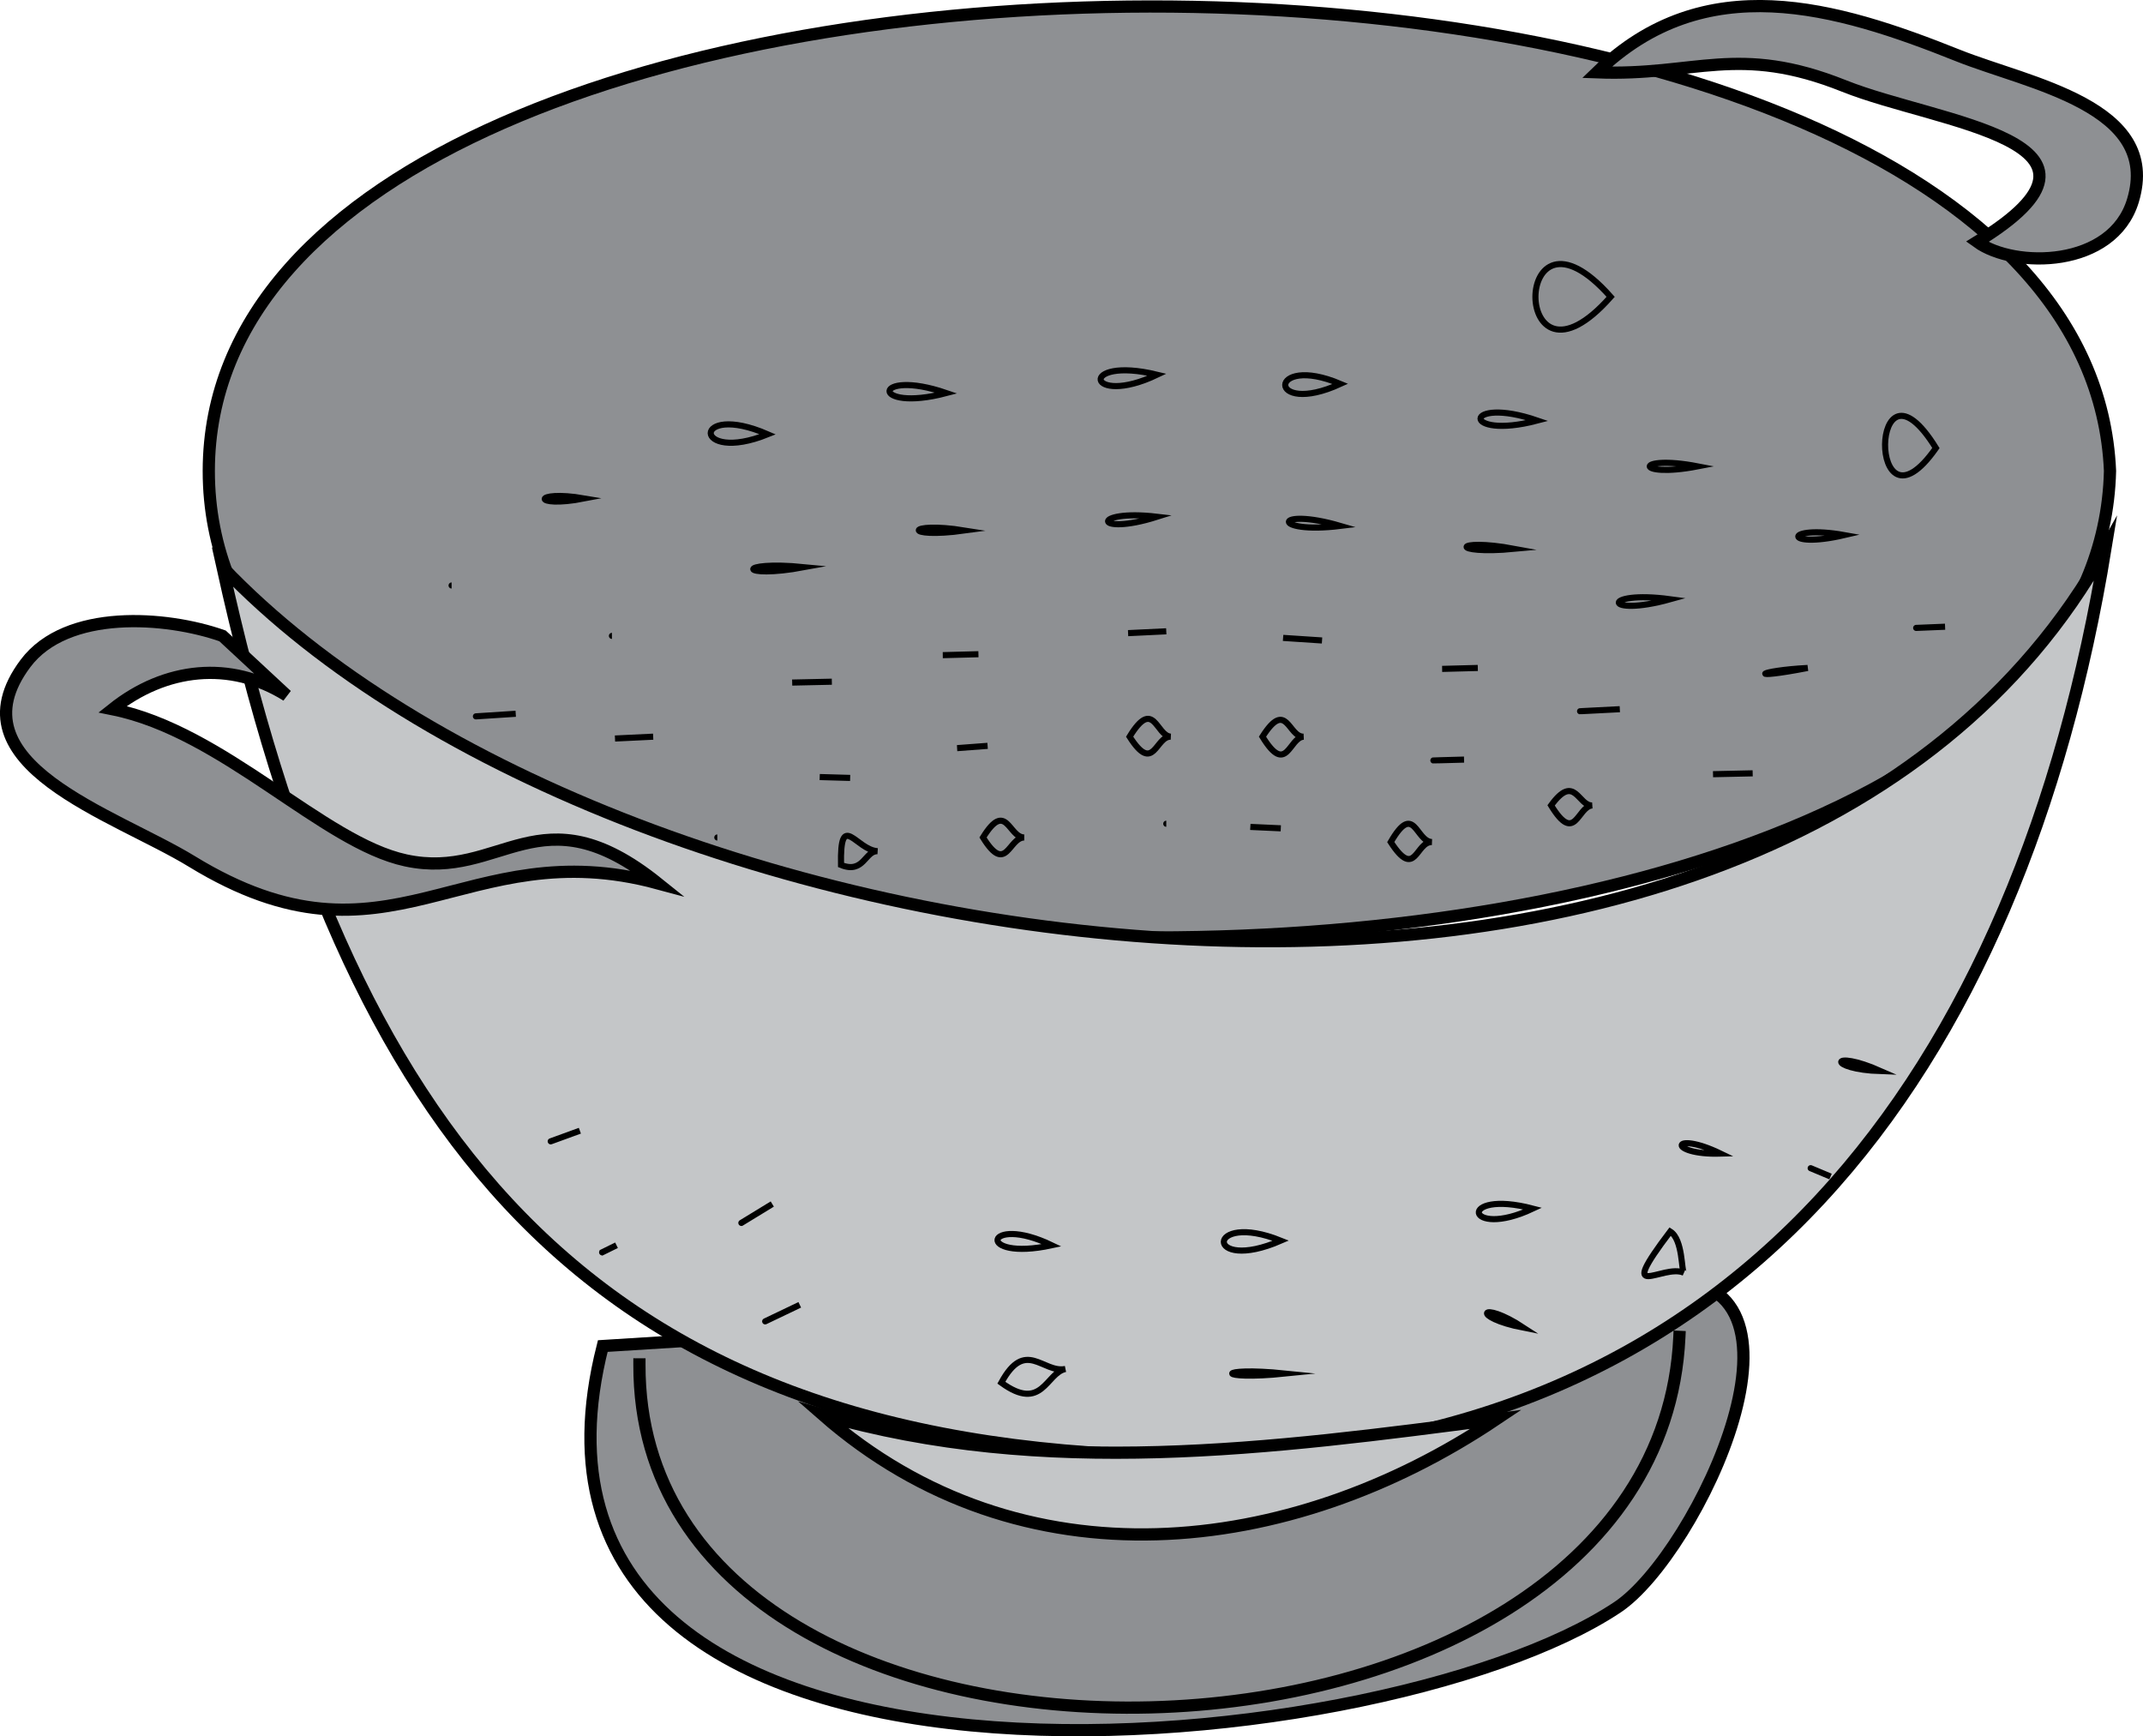 <svg xmlns="http://www.w3.org/2000/svg" xmlns:xlink="http://www.w3.org/1999/xlink" version="1.1" id="Layer_1" x="0px" y="0px" enable-background="new 0 0 822.05 841.89" xml:space="preserve" viewBox="235.32 278.05 350.83 284.23">
<path fill-rule="evenodd" clip-rule="evenodd" fill="#8E9093" stroke="#000000" stroke-width="2" stroke-linecap="square" stroke-miterlimit="10" d="  M334,498.39c-20.899,82.187,126.528,69.148,166.125,42.75c13.019-8.68,35.285-55.338,6.721-53.553  C449.23,491.188,391.615,494.79,334,498.39z"/>
<path fill-rule="evenodd" clip-rule="evenodd" fill="#8E9093" stroke="#000000" stroke-width="2" stroke-linecap="square" stroke-miterlimit="10" d="  M580.75,355.14c-2.444,101.961-311.32,101.689-311.25,0C269.569,254.121,576.431,253.418,580.75,355.14z"/>
<path fill-rule="evenodd" clip-rule="evenodd" fill="#8E9093" stroke="#000000" stroke-width="2" stroke-linecap="square" stroke-miterlimit="10" d="  M496.75,289.89c17.647-17.109,39.083-10.767,59.13-2.748c11.562,4.625,33.303,8.268,28.62,23.748  c-3.343,11.05-19.421,11.146-25.5,6.75c26.994-16.523-6.422-19.369-21.75-25.5C519.759,285.144,512.974,290.527,496.75,289.89z"/>
<path fill-rule="evenodd" clip-rule="evenodd" fill="#C4C6C8" stroke="#000000" stroke-width="2" stroke-linecap="square" stroke-miterlimit="10" d="  M271.75,370.89c20.224,91.507,58.519,143.794,155.25,145.5c93.186,1.644,139.243-64.229,153-148.5  C525.321,466.082,336.766,439.113,271.75,370.89z"/>
<path fill="none" stroke="#000000" stroke-width="2" stroke-linecap="square" stroke-miterlimit="10" d="M340,501.39  c-0.274,77.623,166.638,73.604,170.25-4.5"/>
<path fill-rule="evenodd" clip-rule="evenodd" fill="#C4C6C8" stroke="#000000" stroke-width="2" stroke-linecap="square" stroke-miterlimit="10" d="  M370,509.64c32.543,28.485,76.475,23.418,110.25,0.75C443.491,515.215,406.232,520.109,370,509.64z"/>
<path fill="none" stroke="#000000" stroke-linecap="square" stroke-miterlimit="10" d="M499,326.64  C482.579,345.234,482.579,308.046,499,326.64L499,326.64z"/>
<path fill="none" stroke="#000000" stroke-linecap="square" stroke-miterlimit="10" d="M552.25,351.39  C540.977,367.466,541.32,333.741,552.25,351.39L552.25,351.39z"/>
<path fill="none" stroke="#000000" stroke-linecap="square" stroke-miterlimit="10" d="M390.25,342.39  C377.674,345.699,378.007,338.2,390.25,342.39L390.25,342.39z"/>
<path fill="none" stroke="#000000" stroke-linecap="square" stroke-miterlimit="10" d="M424.75,339.39  C413.256,344.868,411.62,336.211,424.75,339.39L424.75,339.39z"/>
<path fill="none" stroke="#000000" stroke-linecap="square" stroke-miterlimit="10" d="M445,481.14  C432.453,486.589,432.669,476.168,445,481.14L445,481.14z"/>
<path fill="none" stroke="#000000" stroke-linecap="square" stroke-miterlimit="10" d="M445.75,502.89  C434.143,504.075,434.143,501.706,445.75,502.89L445.75,502.89z"/>
<path fill="none" stroke="#000000" stroke-linecap="square" stroke-miterlimit="10" d="M409.75,502.14  c-3.186,0.643-3.792,7.145-10.5,2.25C403.215,497.086,406.043,502.888,409.75,502.14z"/>
<path fill="none" stroke="#000000" stroke-linecap="square" stroke-miterlimit="10" d="M486.25,475.89  C475.21,481.077,473.753,472.621,486.25,475.89L486.25,475.89z"/>
<path fill="none" stroke="#000000" stroke-linecap="square" stroke-miterlimit="10" d="M517,466.89  C508.22,467.146,508.795,462.932,517,466.89L517,466.89z"/>
<path fill="none" stroke="#000000" stroke-linecap="square" stroke-miterlimit="10" d="M543.25,453.39  C534.389,453.101,534.773,449.639,543.25,453.39L543.25,453.39z"/>
<path fill="none" stroke="#000000" stroke-linecap="square" stroke-miterlimit="10" d="M484.75,495.39  C475.997,493.686,477.563,490.664,484.75,495.39L484.75,495.39z"/>
<path fill="none" stroke="#000000" stroke-linecap="square" stroke-miterlimit="10" d="M511,486.39  c-3.457-1.537-11.349,5.264-2.25-6.75C510.849,480.936,510.567,486.198,511,486.39z"/>
<path fill="none" stroke="#000000" stroke-linecap="square" stroke-miterlimit="10" d="M535,470.64  C530.346,468.691,530.904,468.924,535,470.64L535,470.64z"/>
<path fill="none" stroke="#000000" stroke-linecap="square" stroke-miterlimit="10" d="M407.5,481.89  C394.815,484.634,396.542,476.621,407.5,481.89L407.5,481.89z"/>
<path fill="none" stroke="#000000" stroke-linecap="square" stroke-miterlimit="10" d="M361.75,475.14  C354.135,479.794,355.872,478.733,361.75,475.14L361.75,475.14z"/>
<path fill="none" stroke="#000000" stroke-linecap="square" stroke-miterlimit="10" d="M366.25,491.64  C359.051,495.085,358.351,495.42,366.25,491.64L366.25,491.64z"/>
<path fill="none" stroke="#000000" stroke-linecap="square" stroke-miterlimit="10" d="M330.25,463.14  C323.253,465.692,324.557,465.216,330.25,463.14L330.25,463.14z"/>
<path fill="none" stroke="#000000" stroke-linecap="square" stroke-miterlimit="10" d="M336.25,481.89  C330.991,484.483,335.273,482.372,336.25,481.89L336.25,481.89z"/>
<path fill="none" stroke="#000000" stroke-linecap="square" stroke-miterlimit="10" d="M424.75,362.64  C414.314,365.953,413.777,361.349,424.75,362.64L424.75,362.64z"/>
<path fill="none" stroke="#000000" stroke-linecap="square" stroke-miterlimit="10" d="M393.25,364.89  C382.926,366.308,383.537,363.329,393.25,364.89L393.25,364.89z"/>
<path fill="none" stroke="#000000" stroke-linecap="square" stroke-miterlimit="10" d="M395.5,385.14  C387.67,385.347,387.744,385.345,395.5,385.14L395.5,385.14z"/>
<path fill="none" stroke="#000000" stroke-linecap="square" stroke-miterlimit="10" d="M371.5,389.64  C362.759,389.831,362.925,389.827,371.5,389.64L371.5,389.64z"/>
<path fill="none" stroke="#000000" stroke-linecap="square" stroke-miterlimit="10" d="M335.5,382.14  C327.75,382.14,327.75,382.14,335.5,382.14L335.5,382.14z"/>
<path fill="none" stroke="#000000" stroke-linecap="square" stroke-miterlimit="10" d="M342.25,398.64  C333.805,399.047,334.021,399.036,342.25,398.64L342.25,398.64z"/>
<path fill="none" stroke="#000000" stroke-linecap="square" stroke-miterlimit="10" d="M319.75,394.89  C311.172,395.447,310.949,395.462,319.75,394.89L319.75,394.89z"/>
<path fill="none" stroke="#000000" stroke-linecap="square" stroke-miterlimit="10" d="M397,400.14  C390.284,400.646,390.381,400.638,397,400.14L397,400.14z"/>
<path fill="none" stroke="#000000" stroke-linecap="square" stroke-miterlimit="10" d="M427,398.64c-2.541-0.117-2.779,6.256-6.75,0  C424.229,392.13,424.572,398.529,427,398.64z"/>
<path fill="none" stroke="#000000" stroke-linecap="square" stroke-miterlimit="10" d="M448.75,398.64  c-2.428,0.111-2.771,6.51-6.75,0C445.971,392.384,446.209,398.757,448.75,398.64z"/>
<path fill="none" stroke="#000000" stroke-linecap="square" stroke-miterlimit="10" d="M475,402.39  C468.362,402.575,468.247,402.578,475,402.39L475,402.39z"/>
<path fill="none" stroke="#000000" stroke-linecap="square" stroke-miterlimit="10" d="M496,409.89c-2.479,0.173-2.78,6.494-6.75,0  C493.133,404.528,493.689,410.052,496,409.89z"/>
<path fill="none" stroke="#000000" stroke-linecap="square" stroke-miterlimit="10" d="M469.75,415.89  c-2.688-0.101-2.682,6.303-6.75,0C466.86,409.217,467.054,415.789,469.75,415.89z"/>
<path fill="none" stroke="#000000" stroke-linecap="square" stroke-miterlimit="10" d="M445,413.64  C438.312,413.333,438.362,413.336,445,413.64L445,413.64z"/>
<path fill="none" stroke="#000000" stroke-linecap="square" stroke-miterlimit="10" d="M426.25,412.89  C419.634,412.89,419.634,412.89,426.25,412.89L426.25,412.89z"/>
<path fill="none" stroke="#000000" stroke-linecap="square" stroke-miterlimit="10" d="M403,415.14c-2.57,0-2.932,6.18-6.75,0  C400.068,408.96,400.43,415.14,403,415.14z"/>
<path fill="none" stroke="#000000" stroke-linecap="square" stroke-miterlimit="10" d="M374.5,405.39  C367.796,405.199,367.9,405.202,374.5,405.39L374.5,405.39z"/>
<path fill="none" stroke="#000000" stroke-linecap="square" stroke-miterlimit="10" d="M379,417.39c-2.068-0.129-2.249,3.759-6,2.25  C372.831,410.581,375.435,417.167,379,417.39z"/>
<path fill="none" stroke="#000000" stroke-linecap="square" stroke-miterlimit="10" d="M352.75,415.14  C345.118,415.14,345.118,415.14,352.75,415.14L352.75,415.14z"/>
<path fill="none" stroke="#000000" stroke-linecap="square" stroke-miterlimit="10" d="M426.25,381.39  C417.805,381.797,418.021,381.786,426.25,381.39L426.25,381.39z"/>
<path fill="none" stroke="#000000" stroke-linecap="square" stroke-miterlimit="10" d="M451.75,382.89  C443.166,382.325,443.316,382.334,451.75,382.89L451.75,382.89z"/>
<path fill="none" stroke="#000000" stroke-linecap="square" stroke-miterlimit="10" d="M477.25,387.39  C469.421,387.597,469.494,387.595,477.25,387.39L477.25,387.39z"/>
<path fill="none" stroke="#000000" stroke-linecap="square" stroke-miterlimit="10" d="M500.5,394.14  C491.937,394.581,491.707,394.592,500.5,394.14L500.5,394.14z"/>
<path fill="none" stroke="#000000" stroke-linecap="square" stroke-miterlimit="10" d="M522.25,404.64  C513.51,404.831,513.675,404.827,522.25,404.64L522.25,404.64z"/>
<path fill="none" stroke="#000000" stroke-linecap="square" stroke-miterlimit="10" d="M367,370.89  C356.139,372.907,355.561,369.768,367,370.89L367,370.89z"/>
<path fill="none" stroke="#000000" stroke-linecap="square" stroke-miterlimit="10" d="M454.75,364.14  C443.32,365.542,443.717,360.917,454.75,364.14L454.75,364.14z"/>
<path fill="none" stroke="#000000" stroke-linecap="square" stroke-miterlimit="10" d="M483.25,367.89  C472.512,368.898,473.104,366.012,483.25,367.89L483.25,367.89z"/>
<path fill="none" stroke="#000000" stroke-linecap="square" stroke-miterlimit="10" d="M508.75,376.14  C497.755,379.205,497.306,374.596,508.75,376.14L508.75,376.14z"/>
<path fill="none" stroke="#000000" stroke-linecap="square" stroke-miterlimit="10" d="M531.25,387.39  C520.992,389.384,523.055,387.822,531.25,387.39L531.25,387.39z"/>
<path fill="none" stroke="#000000" stroke-linecap="square" stroke-miterlimit="10" d="M454.75,340.89  C442.664,346.427,442.764,335.817,454.75,340.89L454.75,340.89z"/>
<path fill="none" stroke="#000000" stroke-linecap="square" stroke-miterlimit="10" d="M487,346.89  C474.424,350.199,474.757,342.7,487,346.89L487,346.89z"/>
<path fill="none" stroke="#000000" stroke-linecap="square" stroke-miterlimit="10" d="M513.25,354.39  C502.784,356.411,502.784,352.369,513.25,354.39L513.25,354.39z"/>
<path fill="none" stroke="#000000" stroke-linecap="square" stroke-miterlimit="10" d="M537.25,365.64  C527.131,368.01,527.276,363.863,537.25,365.64L537.25,365.64z"/>
<path fill="none" stroke="#000000" stroke-linecap="square" stroke-miterlimit="10" d="M553.75,380.64  C546.996,380.92,547.777,380.888,553.75,380.64L553.75,380.64z"/>
<path fill="none" stroke="#000000" stroke-linecap="square" stroke-miterlimit="10" d="M361,349.14  C348.669,354.112,348.453,343.691,361,349.14L361,349.14z"/>
<path fill="none" stroke="#000000" stroke-linecap="square" stroke-miterlimit="10" d="M331,359.64  C322.28,361.338,322.381,358.16,331,359.64L331,359.64z"/>
<path fill="none" stroke="#000000" stroke-linecap="square" stroke-miterlimit="10" d="M309.25,373.89  C301.049,373.89,301.049,373.89,309.25,373.89L309.25,373.89z"/>
<path fill-rule="evenodd" clip-rule="evenodd" fill="#8E9093" stroke="#000000" stroke-width="2" stroke-linecap="square" stroke-miterlimit="10" d="  M271.75,382.14c-9.23-3.253-25.533-4.456-32.25,4.5c-12.403,16.538,14.56,24.664,27.222,32.417  c32.45,19.868,44.324-5.051,76.278,3.583c-19.394-15.561-25.559-0.363-41.25-3.75c-13.616-2.939-29.802-21.086-48-24.75  c8.599-6.845,19.276-8.033,28.5-2.25C278.75,388.64,275.25,385.39,271.75,382.14z"/>
</svg>